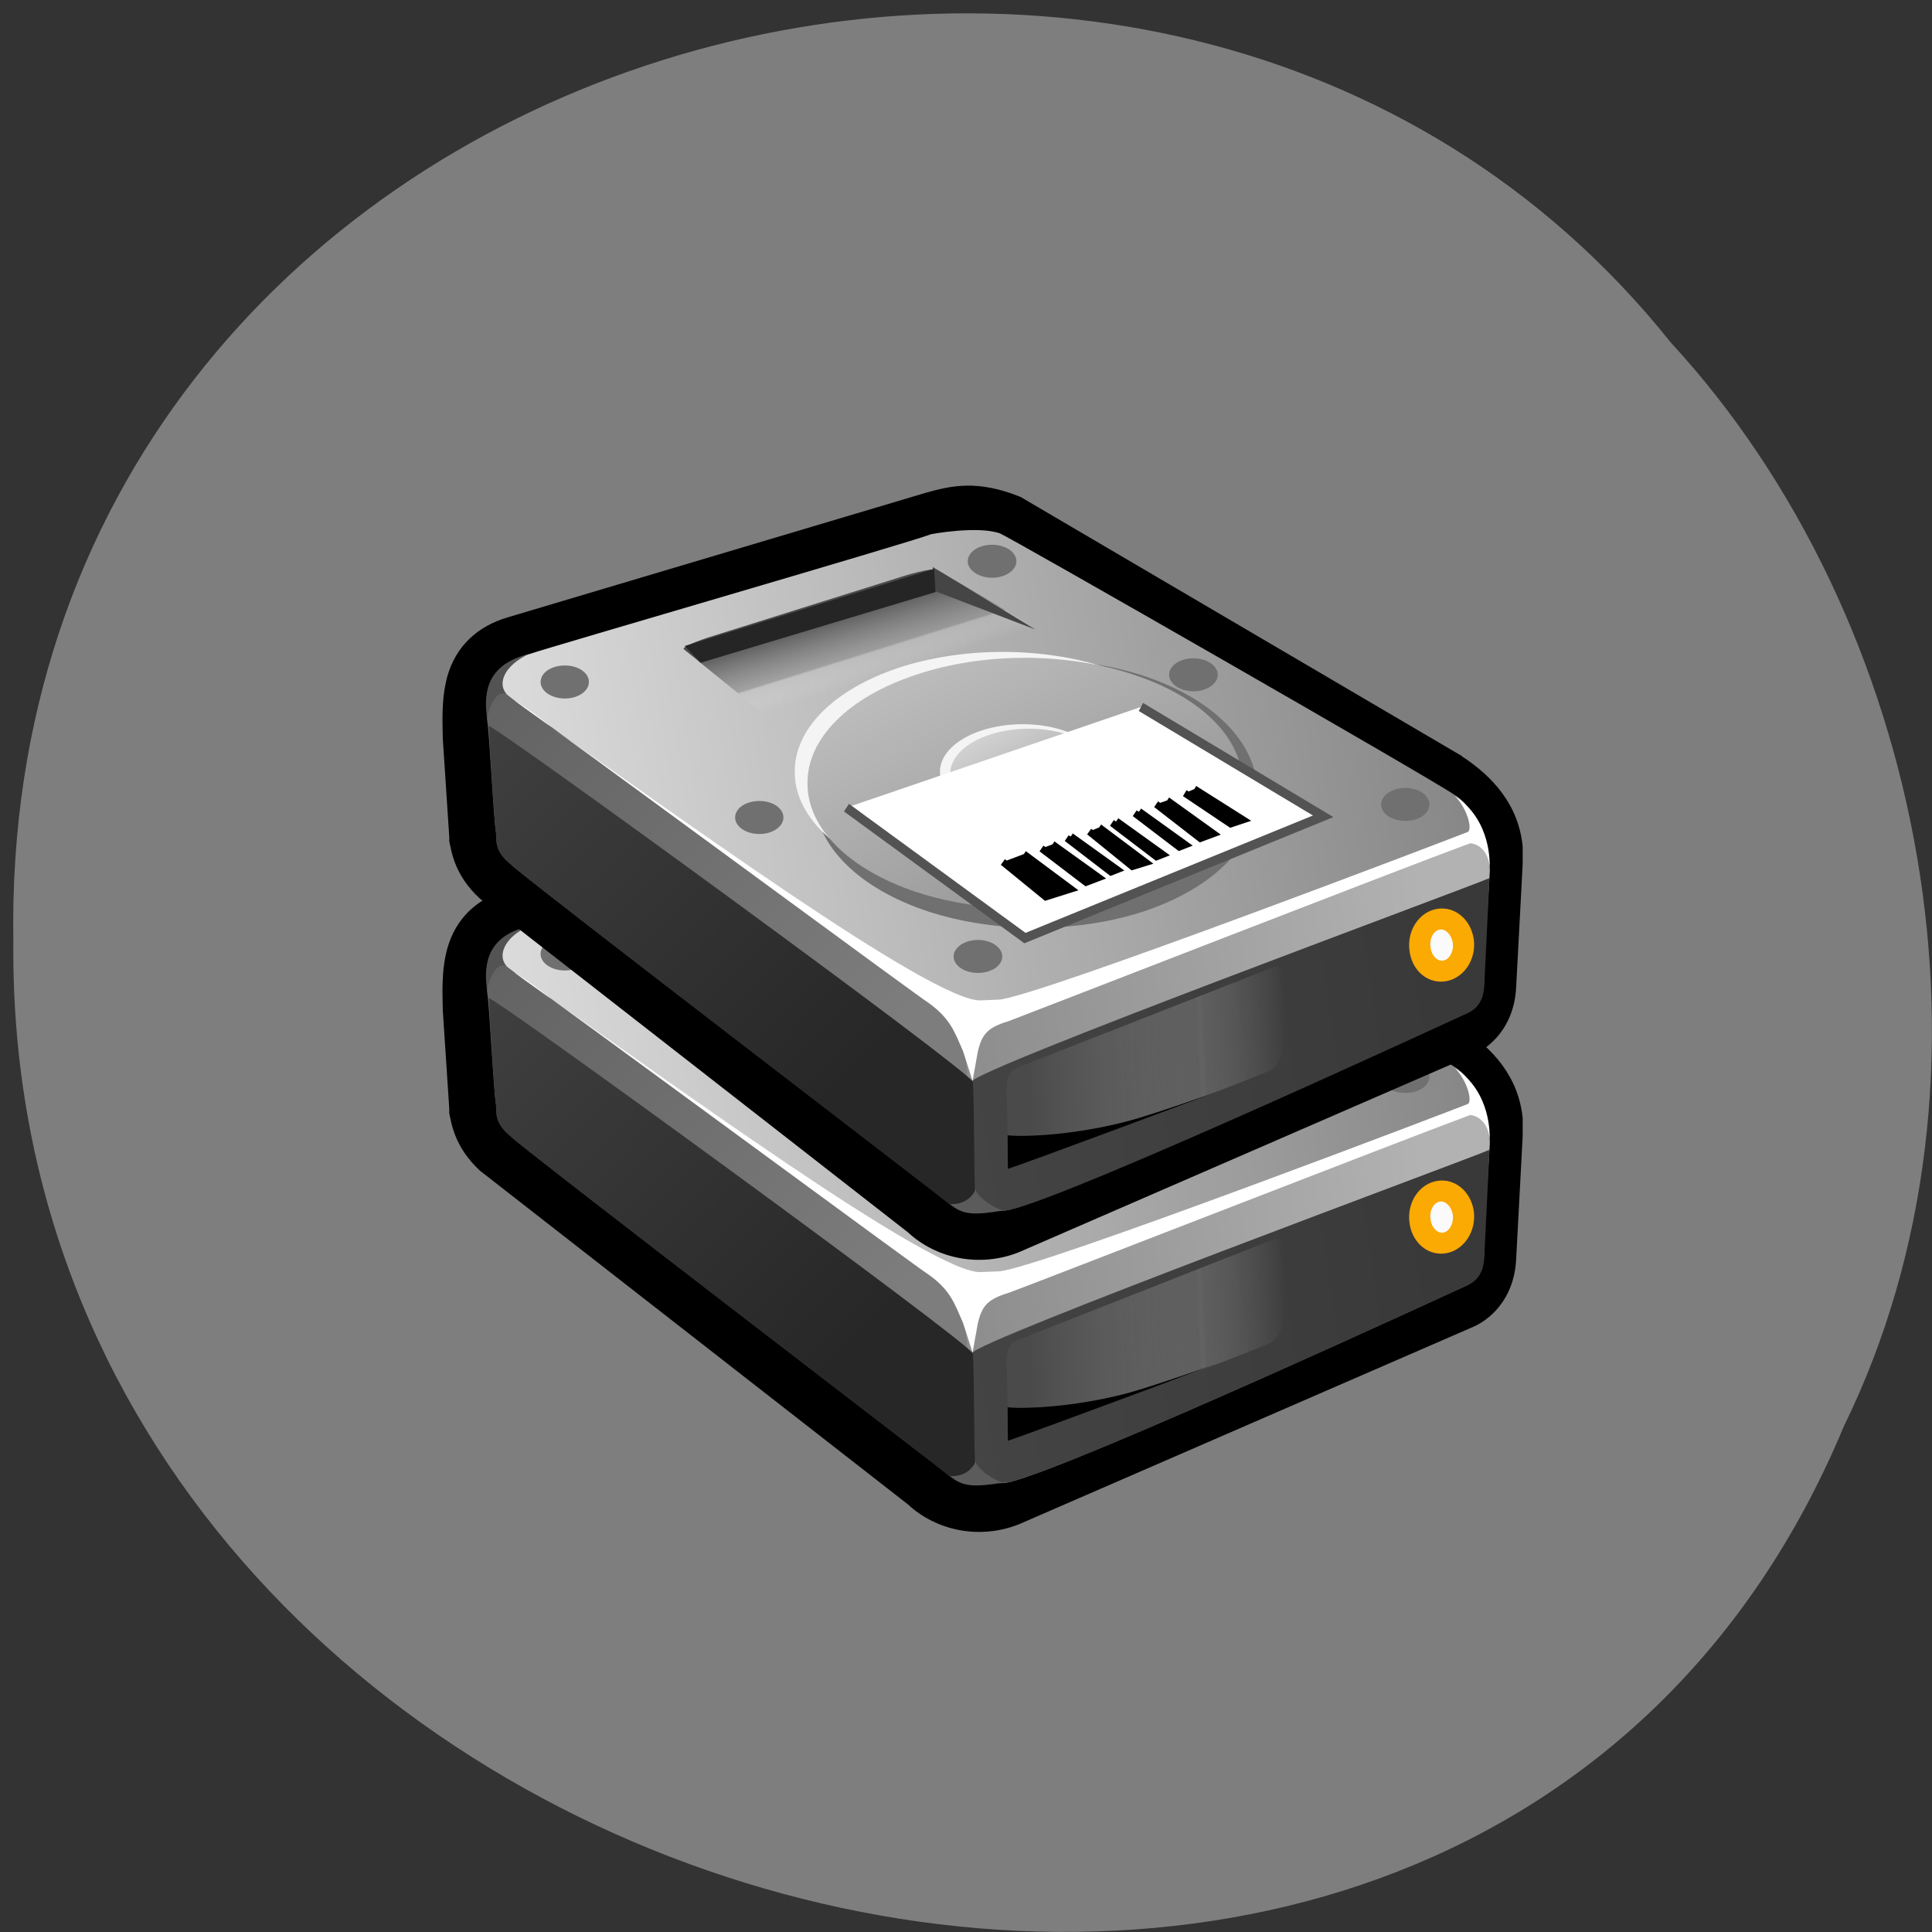 <svg xmlns="http://www.w3.org/2000/svg" viewBox="0 0 22 22" xmlns:xlink="http://www.w3.org/1999/xlink"><rect x="0" y="0" width="22" height="22" fill="#333333" stroke="none"/><defs><linearGradient id="A" gradientUnits="userSpaceOnUse" x1="9.715" y1="46.87" x2="35.933" y2="48.758" gradientTransform="matrix(-0.251 0.02 0.019 0.255 17.948 -0.737)" xlink:href="#1"/><linearGradient id="B" gradientUnits="userSpaceOnUse" x1="40.843" y1="51.79" x2="57.23" y2="32.497" gradientTransform="matrix(-0.251 0.02 0.019 0.255 17.948 -0.737)" xlink:href="#2"/><linearGradient id="H" gradientUnits="userSpaceOnUse" x1="286.64" x2="328.05" gradientTransform="matrix(0.036 0.011 0.072 -0.023 11.688 -0.215)" xlink:href="#7"/><linearGradient id="C" gradientUnits="userSpaceOnUse" x1="9.715" y1="46.87" x2="35.933" y2="48.758" gradientTransform="matrix(-0.251 0.02 0.019 0.255 17.96 -0.736)" xlink:href="#3"/><linearGradient id="D" gradientUnits="userSpaceOnUse" x1="40.843" y1="51.79" x2="57.23" y2="32.497" gradientTransform="matrix(-0.251 0.02 0.019 0.255 17.949 -0.736)" xlink:href="#4"/><linearGradient id="G" gradientUnits="userSpaceOnUse" x1="325.19" y1="-182.24" x2="287.97" y2="-183.13" gradientTransform="matrix(-0.078 0.032 0 0.042 37.1 9.969)" xlink:href="#7"/><linearGradient id="E" gradientUnits="userSpaceOnUse" x1="22.1" y1="102.31" x2="80.6" y2="38.864" gradientTransform="matrix(-0.141 0 0 0.081 17.774 2.243)" xlink:href="#0"/><linearGradient id="F" gradientUnits="userSpaceOnUse" x1="21.35" y1="105.39" x2="73.82" y2="54.52" gradientTransform="matrix(-0.051 0 0 0.029 14.07 6.559)" xlink:href="#0"/><linearGradient id="9" gradientUnits="userSpaceOnUse" x1="7.694" y1="32.1" x2="57.984" y2="35.99" gradientTransform="matrix(-0.251 0.02 0.019 0.255 17.948 -0.737)" xlink:href="#0"/><linearGradient id="8" gradientUnits="userSpaceOnUse" x1="286.64" x2="328.05" gradientTransform="matrix(0.036 0.011 0.072 -0.023 11.688 2.882)" xlink:href="#7"/><linearGradient id="2" gradientUnits="userSpaceOnUse" x1="40.843" y1="51.79" x2="57.23" y2="32.497" gradientTransform="matrix(-0.251 0.02 0.019 0.255 17.948 2.36)"><stop stop-color="#7d7d7d"/><stop offset="1" stop-color="#616161"/></linearGradient><linearGradient id="0" gradientUnits="userSpaceOnUse" x1="7.694" y1="32.1" x2="57.984" y2="35.99" gradientTransform="matrix(-0.251 0.02 0.019 0.255 17.948 2.36)"><stop stop-color="#868686"/><stop offset="1" stop-color="#eaeaea"/></linearGradient><linearGradient id="1" gradientUnits="userSpaceOnUse" x1="9.715" y1="46.87" x2="35.933" y2="48.758" gradientTransform="matrix(-0.251 0.02 0.019 0.255 17.948 2.36)"><stop stop-color="#b2b2b2"/><stop offset="1" stop-color="#858585"/></linearGradient><linearGradient id="3" gradientUnits="userSpaceOnUse" x1="9.715" y1="46.87" x2="35.933" y2="48.758" gradientTransform="matrix(-0.251 0.02 0.019 0.255 17.96 2.361)"><stop stop-color="#393939"/><stop offset="1" stop-color="#464646"/></linearGradient><linearGradient id="4" gradientUnits="userSpaceOnUse" x1="40.843" y1="51.79" x2="57.23" y2="32.497" gradientTransform="matrix(-0.251 0.02 0.019 0.255 17.949 2.361)"><stop stop-color="#272727"/><stop offset="1" stop-color="#424242"/></linearGradient><linearGradient id="7" gradientUnits="userSpaceOnUse" x1="325.19" y1="-182.24" x2="287.97" y2="-183.13" gradientTransform="matrix(-0.078 0.032 0 0.042 37.1 13.07)"><stop stop-color="#4a4a4a"/><stop offset="0.656" stop-color="#7f7f7f" stop-opacity="0.498"/><stop offset="0.683" stop-color="#bfbfbf" stop-opacity="0.247"/><stop offset="1" stop-color="#fff" stop-opacity="0"/></linearGradient><linearGradient id="5" gradientUnits="userSpaceOnUse" x1="22.1" y1="102.31" x2="80.6" y2="38.864" gradientTransform="matrix(-0.141 0 0 0.081 17.774 5.34)" xlink:href="#0"/><linearGradient id="6" gradientUnits="userSpaceOnUse" x1="21.35" y1="105.39" x2="73.82" y2="54.52" gradientTransform="matrix(-0.051 0 0 0.029 14.07 9.656)" xlink:href="#0"/></defs><path d="m 20.996 16.242 c -4.301 10.32 -20.953 5.719 -20.844 -5.527 c -0.168 -10.219 13.07 -14.09 18.875 -6.813 c 2.902 3.148 3.918 8.363 1.969 12.34" fill="#7f7f7f" fill-opacity="0.996"/><path d="m 16.648 11.711 c 0.348 0.223 0.645 0.551 0.691 1.023 c 0 0.051 0 0.125 0 0.203 l -0.074 1.398 c -0.023 0.477 -0.32 0.703 -0.496 0.777 c 0 0 -5.168 2.246 -5.168 2.246 c -0.445 0.176 -0.938 0.074 -1.262 -0.227 l -4.875 -3.801 c -0.297 -0.277 -0.324 -0.551 -0.348 -0.652 v -0.051 l -0.074 -1.125 c 0 -0.148 -0.023 -0.426 0.051 -0.699 c 0.098 -0.352 0.344 -0.574 0.691 -0.676 l 4.773 -1.422 c 0.273 -0.074 0.57 -0.148 1.063 0.051 c 0 0 5.03 2.953 5.03 2.953"/><path d="m 11.387 9.172 c 0.125 0.051 4.926 2.801 5.18 2.98 c 0.25 0.152 0.301 0.461 -0.027 0.563 c -0.328 0.129 -4.844 1.742 -5.121 1.82 c -0.277 0.078 -0.68 0.078 -0.828 -0.051 c -0.152 -0.129 -4.754 -3.406 -4.906 -3.535 c -0.152 -0.125 0.125 -0.355 0.352 -0.406 c 0.227 -0.078 4.293 -1.262 4.57 -1.363 c 0 0 0.523 -0.098 0.781 -0.008" fill="url(#0)"/><path d="m 16.961 13.02 c 0.027 -0.23 -0.121 -0.379 -0.297 -0.328 c -0.148 0.051 -5.082 1.805 -5.332 1.961 c -0.25 0.152 -0.402 0.23 -0.379 0.434 c 0.027 0.207 0.098 1.336 0.121 1.492 c 0.023 0.18 0.156 0.352 0.41 0.301 c 0.754 -0.18 5.156 -2.215 5.156 -2.215 c 0.199 -0.078 0.25 -0.203 0.25 -0.434 l 0.078 -1.258" fill="url(#1)"/><path d="m 10.789 16.789 c 0.125 0.102 0.34 0.098 0.313 -0.133 c -0.023 -0.23 -0.086 -1.402 -0.113 -1.609 c -0.023 -0.203 -0.102 -0.383 -0.25 -0.512 c -0.152 -0.129 -4.762 -3.355 -4.941 -3.508 c -0.176 -0.152 -0.273 0.129 -0.25 0.281 c 0.027 0.156 0.074 1.152 0.102 1.281 c 0 0.152 0.023 0.23 0.176 0.359 c 0.125 0.129 4.84 3.738 4.965 3.84" fill="url(#2)"/><path d="m 11.07 15.41 c 0 0.332 0.008 1.086 0.02 1.164 c 0.027 0.18 0.156 0.352 0.41 0.301 c 0.754 -0.18 5.156 -2.215 5.156 -2.215 c 0.203 -0.074 0.25 -0.203 0.25 -0.434 l 0.055 -1.133 c -0.246 0.109 -5.891 2.191 -5.891 2.316" fill="url(#3)"/><path d="m 10.789 16.789 c 0.125 0.105 0.34 0.098 0.316 -0.133 c -0.016 -0.117 -0.008 -0.895 -0.027 -1.242 c -0.008 -0.102 -5.516 -4.113 -5.512 -4.047 c 0.012 0.285 0.07 1.16 0.082 1.223 c 0 0.156 0.023 0.23 0.176 0.359 c 0.125 0.129 4.84 3.738 4.965 3.84" fill="url(#4)"/><g fill="#fff"><path d="m 11.375 14.477 c 0.426 -0.023 5.289 -1.883 5.34 -1.906 c 0.051 -0.027 0 -0.258 -0.148 -0.41 c 0.426 0.281 0.395 0.793 0.395 0.793 c 0 0 -0.02 -0.23 -0.219 -0.258 c -0.832 0.309 -5.02 1.941 -5.242 2.02 c -0.25 0.078 -0.316 0.141 -0.367 0.355 l -0.059 0.332 l -0.109 -0.34 c -0.098 -0.223 -0.145 -0.375 -0.395 -0.551 c -0.125 -0.078 -3.145 -2.305 -4.277 -3.125 c 1.176 0.816 4.352 3.148 4.883 3.098"/><path d="m 6.281 11.379 c -0.254 -0.18 -0.43 -0.309 -0.43 -0.309 c 0 0 0.176 0.102 0.43 0.309"/></g><path d="m 10.816 16.809 c 0.152 0.125 0.281 0.125 0.605 0.074 c -0.223 -0.074 -0.316 -0.23 -0.316 -0.23 c 0 0 -0.063 0.156 -0.266 0.156" fill="#5b5b5b"/><path d="m 6.02 10.547 c -0.277 0.125 -0.367 0.34 -0.242 0.465 c -0.148 -0.102 -0.234 0.254 -0.234 0.254 c -0.023 -0.207 -0.055 -0.594 0.477 -0.719" fill="#535353"/><g fill-rule="evenodd"><g fill="#fafafa" stroke-linejoin="round" stroke-linecap="round"><path d="m -8.201 18.435 c 0.006 2.321 -1.542 4.247 -3.506 4.252 c -1.964 0.004 -3.558 -1.914 -3.57 -4.292 c 0.049 -2.329 1.597 -4.255 3.561 -4.26 c 1.964 -0.004 3.558 1.914 3.515 4.3" transform="matrix(-0.07 0.01 0.007 0.069 15.466 12.706)" stroke="#fba903" stroke-width="3.43"/><path d="m 80.908 63.05 c 0.081 4.823 -4.637 9.259 -12.283 11.69 c -7.646 2.392 -17.08 2.392 -24.728 0 c -7.646 -2.431 -12.324 -6.867 -12.283 -11.69 c -0.041 -4.784 4.637 -9.259 12.283 -11.651 c 7.646 -2.431 17.08 -2.431 24.728 0 c 7.646 2.392 12.364 6.867 12.283 11.651" transform="matrix(-0.096 0 0 0.101 17.196 5.765)" stroke="#707070" stroke-width="3.325"/></g><path d="m 9.05 11.883 c -0.004 0.488 0.445 0.938 1.18 1.184 c 0.734 0.242 1.641 0.242 2.375 0 c 0.734 -0.246 1.188 -0.695 1.18 -1.184 c 0.008 -0.484 -0.445 -0.938 -1.18 -1.18 c -0.734 -0.246 -1.641 -0.246 -2.375 0 c -0.734 0.242 -1.184 0.695 -1.18 1.18" fill="#f4f4f4"/><path d="m 9.195 12.02 c -0.004 0.508 0.465 0.98 1.234 1.234 c 0.77 0.258 1.715 0.258 2.484 0 c 0.77 -0.254 1.238 -0.727 1.234 -1.234 c 0.004 -0.508 -0.465 -0.98 -1.234 -1.234 c -0.77 -0.258 -1.715 -0.258 -2.484 0 c -0.77 0.254 -1.238 0.727 -1.234 1.234" fill="url(#5)"/><path d="m 10.703 11.887 c 0 0.195 0.176 0.375 0.469 0.469 c 0.293 0.098 0.652 0.098 0.945 0 c 0.293 -0.094 0.469 -0.273 0.469 -0.469 c 0 -0.191 -0.176 -0.371 -0.469 -0.469 c -0.293 -0.098 -0.652 -0.098 -0.945 0 c -0.293 0.098 -0.469 0.277 -0.469 0.469" fill="#f4f4f4"/><path d="m 10.82 11.91 c 0 0.184 0.168 0.352 0.445 0.445 c 0.277 0.09 0.621 0.09 0.898 0 c 0.277 -0.094 0.445 -0.262 0.445 -0.445 c 0 -0.184 -0.168 -0.355 -0.445 -0.449 c -0.277 -0.09 -0.621 -0.09 -0.898 0 c -0.277 0.094 -0.445 0.266 -0.445 0.449" fill="url(#6)"/><path d="m 14.484 14.12 l -2.859 1.125 c -0.09 0.035 -0.164 0.066 -0.164 0.262 l 0.016 0.543 c 0.18 0.098 0.816 -0.035 1.141 -0.109 c 0.609 -0.137 1.824 -0.637 1.824 -0.637 c 0.094 -0.039 0.164 -0.156 0.164 -0.266 l 0.039 -0.789 c 0 -0.109 -0.07 -0.164 -0.16 -0.129" fill="url(#7)"/><g fill="#707070"><path d="m 15.727 12.258 c 0 0.105 0.121 0.188 0.277 0.188 c 0.152 0 0.273 -0.082 0.273 -0.188 c 0 -0.102 -0.121 -0.188 -0.273 -0.188 c -0.156 0 -0.277 0.086 -0.277 0.188"/><path d="m 10.859 13.988 c 0 0.105 0.125 0.188 0.277 0.188 c 0.152 0 0.277 -0.082 0.277 -0.188 c 0 -0.102 -0.125 -0.188 -0.277 -0.188 c -0.152 0 -0.277 0.086 -0.277 0.188"/><path d="m 8.371 12.406 c 0 0.102 0.121 0.188 0.277 0.188 c 0.152 0 0.273 -0.086 0.273 -0.188 c 0 -0.105 -0.121 -0.188 -0.273 -0.188 c -0.156 0 -0.277 0.082 -0.277 0.188"/><path d="m 6.156 10.863 c 0 0.102 0.121 0.188 0.277 0.188 c 0.152 0 0.273 -0.086 0.273 -0.188 c 0 -0.105 -0.121 -0.188 -0.273 -0.188 c -0.156 0 -0.277 0.082 -0.277 0.188"/><path d="m 13.313 10.777 c 0 0.105 0.125 0.188 0.277 0.188 c 0.152 0 0.277 -0.082 0.277 -0.188 c 0 -0.102 -0.125 -0.188 -0.277 -0.188 c -0.152 0 -0.277 0.086 -0.277 0.188"/><path d="m 11.02 9.488 c 0 0.102 0.125 0.188 0.277 0.188 c 0.152 0 0.277 -0.086 0.277 -0.188 c 0 -0.105 -0.125 -0.188 -0.277 -0.188 c -0.152 0 -0.277 0.082 -0.277 0.188"/></g><path d="m 7.789 10.488 l 0.949 0.773 c 0.043 0.012 0.227 -0.023 0.41 -0.086 l 2.445 -0.766 c 0.188 -0.059 0.305 -0.117 0.262 -0.129 l -1.191 -0.699 c -0.043 -0.012 -0.227 0.027 -0.41 0.086 l -2.199 0.691 c -0.188 0.063 -0.305 0.117 -0.262 0.129" fill="url(#8)"/><path d="m 11.477 16.406 c 0.164 -0.051 2.375 -0.875 2.375 -0.875 c 0 0 -0.719 0.254 -1.023 0.336 c -0.75 0.195 -1.355 0.168 -1.355 0.156"/><path d="m 10.621 9.555 l 0.016 0.27 l 1.152 0.441" fill="#454545"/><path d="m 10.637 9.57 l -2.84 0.883 l 0.18 0.191 l 2.676 -0.805" fill="#252525"/><g transform="matrix(0.053 0 0 0.056 -4.61 9.369)"><path d="m 268.85 52.25 l 38.34 26.522 l 64.08 -24.764 l -39.16 -22.23" fill="#fff" stroke="#535353" stroke-width="1.884"/><g stroke="#000" stroke-width="1.438"><path d="m 302.45 63.29 l 9.196 7.105 l 5.414 -1.688 l -10.09 -7.04"/><path d="m 320.99 57.1 l 9.27 7.105 l 2.892 -0.844 l -10.01 -7.105"/><path d="m 335.38 51.54 l 9.493 6.965 l 2.818 -0.985 l -9.938 -6.824"/><path d="m 341.53 49.29 l 9.864 6.261 l 2.67 -0.844 l -10.457 -6.261"/><path d="m 310.75 60.55 l 9.567 6.894 l 2.744 -0.985 l -9.938 -6.754"/><path d="m 316.17 58.37 l 9.493 6.965 l 1.335 -0.492 l -9.938 -6.754"/><path d="m 325.88 55.27 l 9.567 6.965 l 1.335 -0.492 l -9.938 -6.824"/><path d="m 330.78 53.37 l 9.567 6.894 l 1.335 -0.492 l -9.938 -6.754"/></g></g></g><path d="m 16.648 8.613 c 0.348 0.227 0.645 0.551 0.691 1.027 c 0 0.047 0 0.125 0 0.199 l -0.074 1.398 c -0.023 0.477 -0.32 0.703 -0.496 0.777 c 0 0 -5.168 2.246 -5.168 2.246 c -0.445 0.176 -0.938 0.074 -1.262 -0.227 l -4.875 -3.801 c -0.297 -0.273 -0.324 -0.551 -0.348 -0.652 v -0.047 l -0.074 -1.125 c 0 -0.152 -0.023 -0.426 0.051 -0.703 c 0.098 -0.348 0.344 -0.574 0.691 -0.676 l 4.773 -1.422 c 0.273 -0.074 0.57 -0.148 1.063 0.051 c 0 0 5.03 2.953 5.03 2.953"/><path d="m 11.387 6.074 c 0.125 0.051 4.926 2.801 5.18 2.98 c 0.25 0.152 0.301 0.461 -0.027 0.563 c -0.328 0.129 -4.844 1.746 -5.121 1.82 c -0.277 0.078 -0.68 0.078 -0.828 -0.051 c -0.152 -0.129 -4.754 -3.406 -4.906 -3.531 c -0.152 -0.129 0.125 -0.359 0.352 -0.41 c 0.227 -0.078 4.293 -1.258 4.57 -1.363 c 0 0 0.523 -0.098 0.781 -0.008" fill="url(#9)"/><path d="m 16.961 9.918 c 0.027 -0.23 -0.121 -0.379 -0.297 -0.328 c -0.148 0.055 -5.082 1.809 -5.332 1.961 c -0.25 0.152 -0.402 0.23 -0.379 0.434 c 0.027 0.207 0.098 1.34 0.121 1.492 c 0.023 0.18 0.156 0.352 0.41 0.301 c 0.754 -0.18 5.156 -2.215 5.156 -2.215 c 0.199 -0.078 0.25 -0.203 0.25 -0.434 l 0.078 -1.254" fill="url(#A)"/><path d="m 10.789 13.691 c 0.125 0.105 0.34 0.098 0.313 -0.133 c -0.023 -0.23 -0.086 -1.402 -0.113 -1.605 c -0.023 -0.207 -0.102 -0.387 -0.25 -0.516 c -0.152 -0.125 -4.762 -3.352 -4.941 -3.508 c -0.176 -0.152 -0.273 0.129 -0.25 0.281 c 0.027 0.156 0.074 1.152 0.102 1.281 c 0 0.152 0.023 0.23 0.176 0.359 c 0.125 0.129 4.84 3.738 4.965 3.84" fill="url(#B)"/><path d="m 11.07 12.316 c 0 0.328 0.008 1.082 0.02 1.16 c 0.027 0.18 0.156 0.355 0.41 0.301 c 0.754 -0.176 5.156 -2.215 5.156 -2.215 c 0.203 -0.074 0.25 -0.203 0.25 -0.434 l 0.055 -1.129 c -0.246 0.109 -5.891 2.188 -5.891 2.316" fill="url(#C)"/><path d="m 10.789 13.695 c 0.125 0.102 0.34 0.094 0.316 -0.137 c -0.016 -0.113 -0.008 -0.895 -0.027 -1.238 c -0.008 -0.105 -5.516 -4.117 -5.512 -4.051 c 0.012 0.285 0.07 1.16 0.082 1.223 c 0 0.156 0.023 0.23 0.176 0.359 c 0.125 0.129 4.84 3.738 4.965 3.844" fill="url(#D)"/><g fill="#fff"><path d="m 11.375 11.383 c 0.426 -0.027 5.289 -1.887 5.34 -1.91 c 0.051 -0.027 0 -0.258 -0.148 -0.41 c 0.426 0.281 0.395 0.793 0.395 0.793 c 0 0 -0.02 -0.23 -0.219 -0.254 c -0.832 0.305 -5.02 1.938 -5.242 2.02 c -0.25 0.078 -0.316 0.141 -0.367 0.355 l -0.059 0.332 l -0.109 -0.34 c -0.098 -0.223 -0.145 -0.371 -0.395 -0.551 c -0.125 -0.078 -3.145 -2.305 -4.277 -3.125 c 1.176 0.816 4.352 3.148 4.883 3.098"/><path d="m 6.281 8.281 c -0.254 -0.18 -0.43 -0.309 -0.43 -0.309 c 0 0 0.176 0.102 0.43 0.309"/></g><path d="m 10.816 13.711 c 0.152 0.129 0.281 0.125 0.605 0.074 c -0.223 -0.074 -0.316 -0.23 -0.316 -0.23 c 0 0 -0.063 0.156 -0.266 0.156" fill="#5b5b5b"/><path d="m 6.02 7.449 c -0.277 0.129 -0.367 0.34 -0.242 0.465 c -0.148 -0.102 -0.234 0.254 -0.234 0.254 c -0.023 -0.207 -0.055 -0.59 0.477 -0.719" fill="#535353"/><g fill-rule="evenodd"><g fill="#fafafa" stroke-linejoin="round" stroke-linecap="round"><path d="m -8.202 18.425 c 0.012 2.377 -1.542 4.247 -3.506 4.252 c -1.964 0.004 -3.558 -1.914 -3.564 -4.236 c 0.043 -2.385 1.592 -4.311 3.556 -4.316 c 1.964 -0.004 3.558 1.914 3.515 4.3" transform="matrix(-0.07 0.01 0.007 0.069 15.466 9.609)" stroke="#fba903" stroke-width="3.43"/><path d="m 80.908 63.08 c 0.081 4.784 -4.637 9.221 -12.283 11.651 c -7.646 2.392 -17.08 2.392 -24.728 0 c -7.646 -2.431 -12.324 -6.867 -12.283 -11.651 c -0.041 -4.823 4.637 -9.259 12.283 -11.69 c 7.646 -2.392 17.08 -2.392 24.728 0 c 7.646 2.431 12.364 6.867 12.283 11.69" transform="matrix(-0.096 0 0 0.101 17.196 2.668)" stroke="#707070" stroke-width="3.325"/></g><path d="m 9.05 8.789 c -0.004 0.484 0.445 0.938 1.18 1.18 c 0.734 0.246 1.641 0.246 2.375 0 c 0.734 -0.242 1.188 -0.695 1.18 -1.18 c 0.008 -0.488 -0.445 -0.937 -1.18 -1.184 c -0.734 -0.242 -1.641 -0.242 -2.375 0 c -0.734 0.246 -1.184 0.695 -1.18 1.184" fill="#f4f4f4"/><path d="m 9.195 8.918 c -0.004 0.508 0.465 0.98 1.234 1.238 c 0.77 0.254 1.715 0.254 2.484 0 c 0.77 -0.258 1.238 -0.73 1.234 -1.238 c 0.004 -0.508 -0.465 -0.98 -1.234 -1.234 c -0.77 -0.258 -1.715 -0.258 -2.484 0 c -0.77 0.254 -1.238 0.727 -1.234 1.234" fill="url(#E)"/><path d="m 10.703 8.789 c 0 0.195 0.176 0.375 0.469 0.473 c 0.293 0.094 0.652 0.094 0.945 0 c 0.293 -0.098 0.469 -0.277 0.469 -0.473 c 0 -0.191 -0.176 -0.371 -0.469 -0.469 c -0.293 -0.098 -0.652 -0.098 -0.945 0 c -0.293 0.098 -0.469 0.277 -0.469 0.469" fill="#f4f4f4"/><path d="m 10.82 8.813 c 0 0.184 0.168 0.352 0.445 0.445 c 0.277 0.09 0.621 0.09 0.898 0 c 0.277 -0.094 0.445 -0.262 0.445 -0.445 c 0 -0.184 -0.168 -0.355 -0.445 -0.445 c -0.277 -0.094 -0.621 -0.094 -0.898 0 c -0.277 0.09 -0.445 0.262 -0.445 0.445" fill="url(#F)"/><path d="m 14.484 11.02 l -2.859 1.121 c -0.09 0.035 -0.164 0.066 -0.164 0.266 l 0.016 0.539 c 0.18 0.098 0.816 -0.031 1.141 -0.109 c 0.609 -0.137 1.824 -0.637 1.824 -0.637 c 0.094 -0.039 0.164 -0.156 0.164 -0.266 l 0.039 -0.789 c 0 -0.105 -0.07 -0.164 -0.16 -0.125" fill="url(#G)"/><g fill="#707070"><path d="m 15.727 9.16 c 0 0.105 0.121 0.188 0.277 0.188 c 0.152 0 0.273 -0.082 0.273 -0.188 c 0 -0.102 -0.121 -0.188 -0.273 -0.188 c -0.156 0 -0.277 0.086 -0.277 0.188"/><path d="m 10.859 10.891 c 0 0.105 0.125 0.188 0.277 0.188 c 0.152 0 0.277 -0.082 0.277 -0.188 c 0 -0.102 -0.125 -0.188 -0.277 -0.188 c -0.152 0 -0.277 0.086 -0.277 0.188"/><path d="m 8.371 9.309 c 0 0.102 0.121 0.188 0.277 0.188 c 0.152 0 0.273 -0.086 0.273 -0.188 c 0 -0.105 -0.121 -0.188 -0.273 -0.188 c -0.156 0 -0.277 0.082 -0.277 0.188"/><path d="m 6.156 7.766 c 0 0.102 0.121 0.188 0.277 0.188 c 0.152 0 0.273 -0.086 0.273 -0.188 c 0 -0.105 -0.121 -0.188 -0.273 -0.188 c -0.156 0 -0.277 0.082 -0.277 0.188"/><path d="m 13.313 7.684 c 0 0.102 0.125 0.188 0.277 0.188 c 0.152 0 0.277 -0.086 0.277 -0.188 c 0 -0.105 -0.125 -0.188 -0.277 -0.188 c -0.152 0 -0.277 0.082 -0.277 0.188"/><path d="m 11.02 6.391 c 0 0.102 0.125 0.188 0.277 0.188 c 0.152 0 0.277 -0.086 0.277 -0.188 c 0 -0.105 -0.125 -0.188 -0.277 -0.188 c -0.152 0 -0.277 0.082 -0.277 0.188"/></g><path d="m 7.789 7.395 l 0.949 0.77 c 0.043 0.016 0.227 -0.023 0.41 -0.082 l 2.445 -0.766 c 0.188 -0.063 0.305 -0.121 0.262 -0.133 l -1.191 -0.699 c -0.043 -0.012 -0.227 0.027 -0.41 0.086 l -2.199 0.691 c -0.188 0.063 -0.305 0.121 -0.262 0.133" fill="url(#H)"/><path d="m 11.477 13.309 c 0.164 -0.047 2.375 -0.875 2.375 -0.875 c 0 0 -0.719 0.258 -1.023 0.336 c -0.75 0.195 -1.355 0.168 -1.355 0.156"/><path d="m 10.621 6.457 l 0.016 0.27 l 1.152 0.441" fill="#454545"/><path d="m 10.637 6.477 l -2.84 0.879 l 0.18 0.191 l 2.676 -0.805" fill="#252525"/><g transform="matrix(0.053 0 0 0.056 -4.61 6.272)"><path d="m 268.85 52.23 l 38.34 26.522 l 64.08 -24.764 l -39.16 -22.23" fill="#fff" stroke="#535353" stroke-width="1.884"/><g stroke="#000" stroke-width="1.438"><path d="m 302.45 63.28 l 9.196 7.105 l 5.414 -1.618 l -10.09 -7.105"/><path d="m 320.99 57.09 l 9.27 7.105 l 2.892 -0.844 l -10.01 -7.105"/><path d="m 335.38 51.53 l 9.493 6.965 l 2.818 -0.985 l -9.938 -6.754"/><path d="m 341.53 49.28 l 9.864 6.261 l 2.67 -0.844 l -10.457 -6.261"/><path d="m 310.75 60.53 l 9.567 6.894 l 2.744 -0.985 l -9.938 -6.754"/><path d="m 316.17 58.42 l 9.493 6.894 l 1.335 -0.492 l -9.938 -6.754"/><path d="m 325.88 55.33 l 9.567 6.894 l 1.335 -0.492 l -9.938 -6.754"/><path d="m 330.78 53.36 l 9.567 6.894 l 1.335 -0.492 l -9.938 -6.754"/></g></g></g></svg>